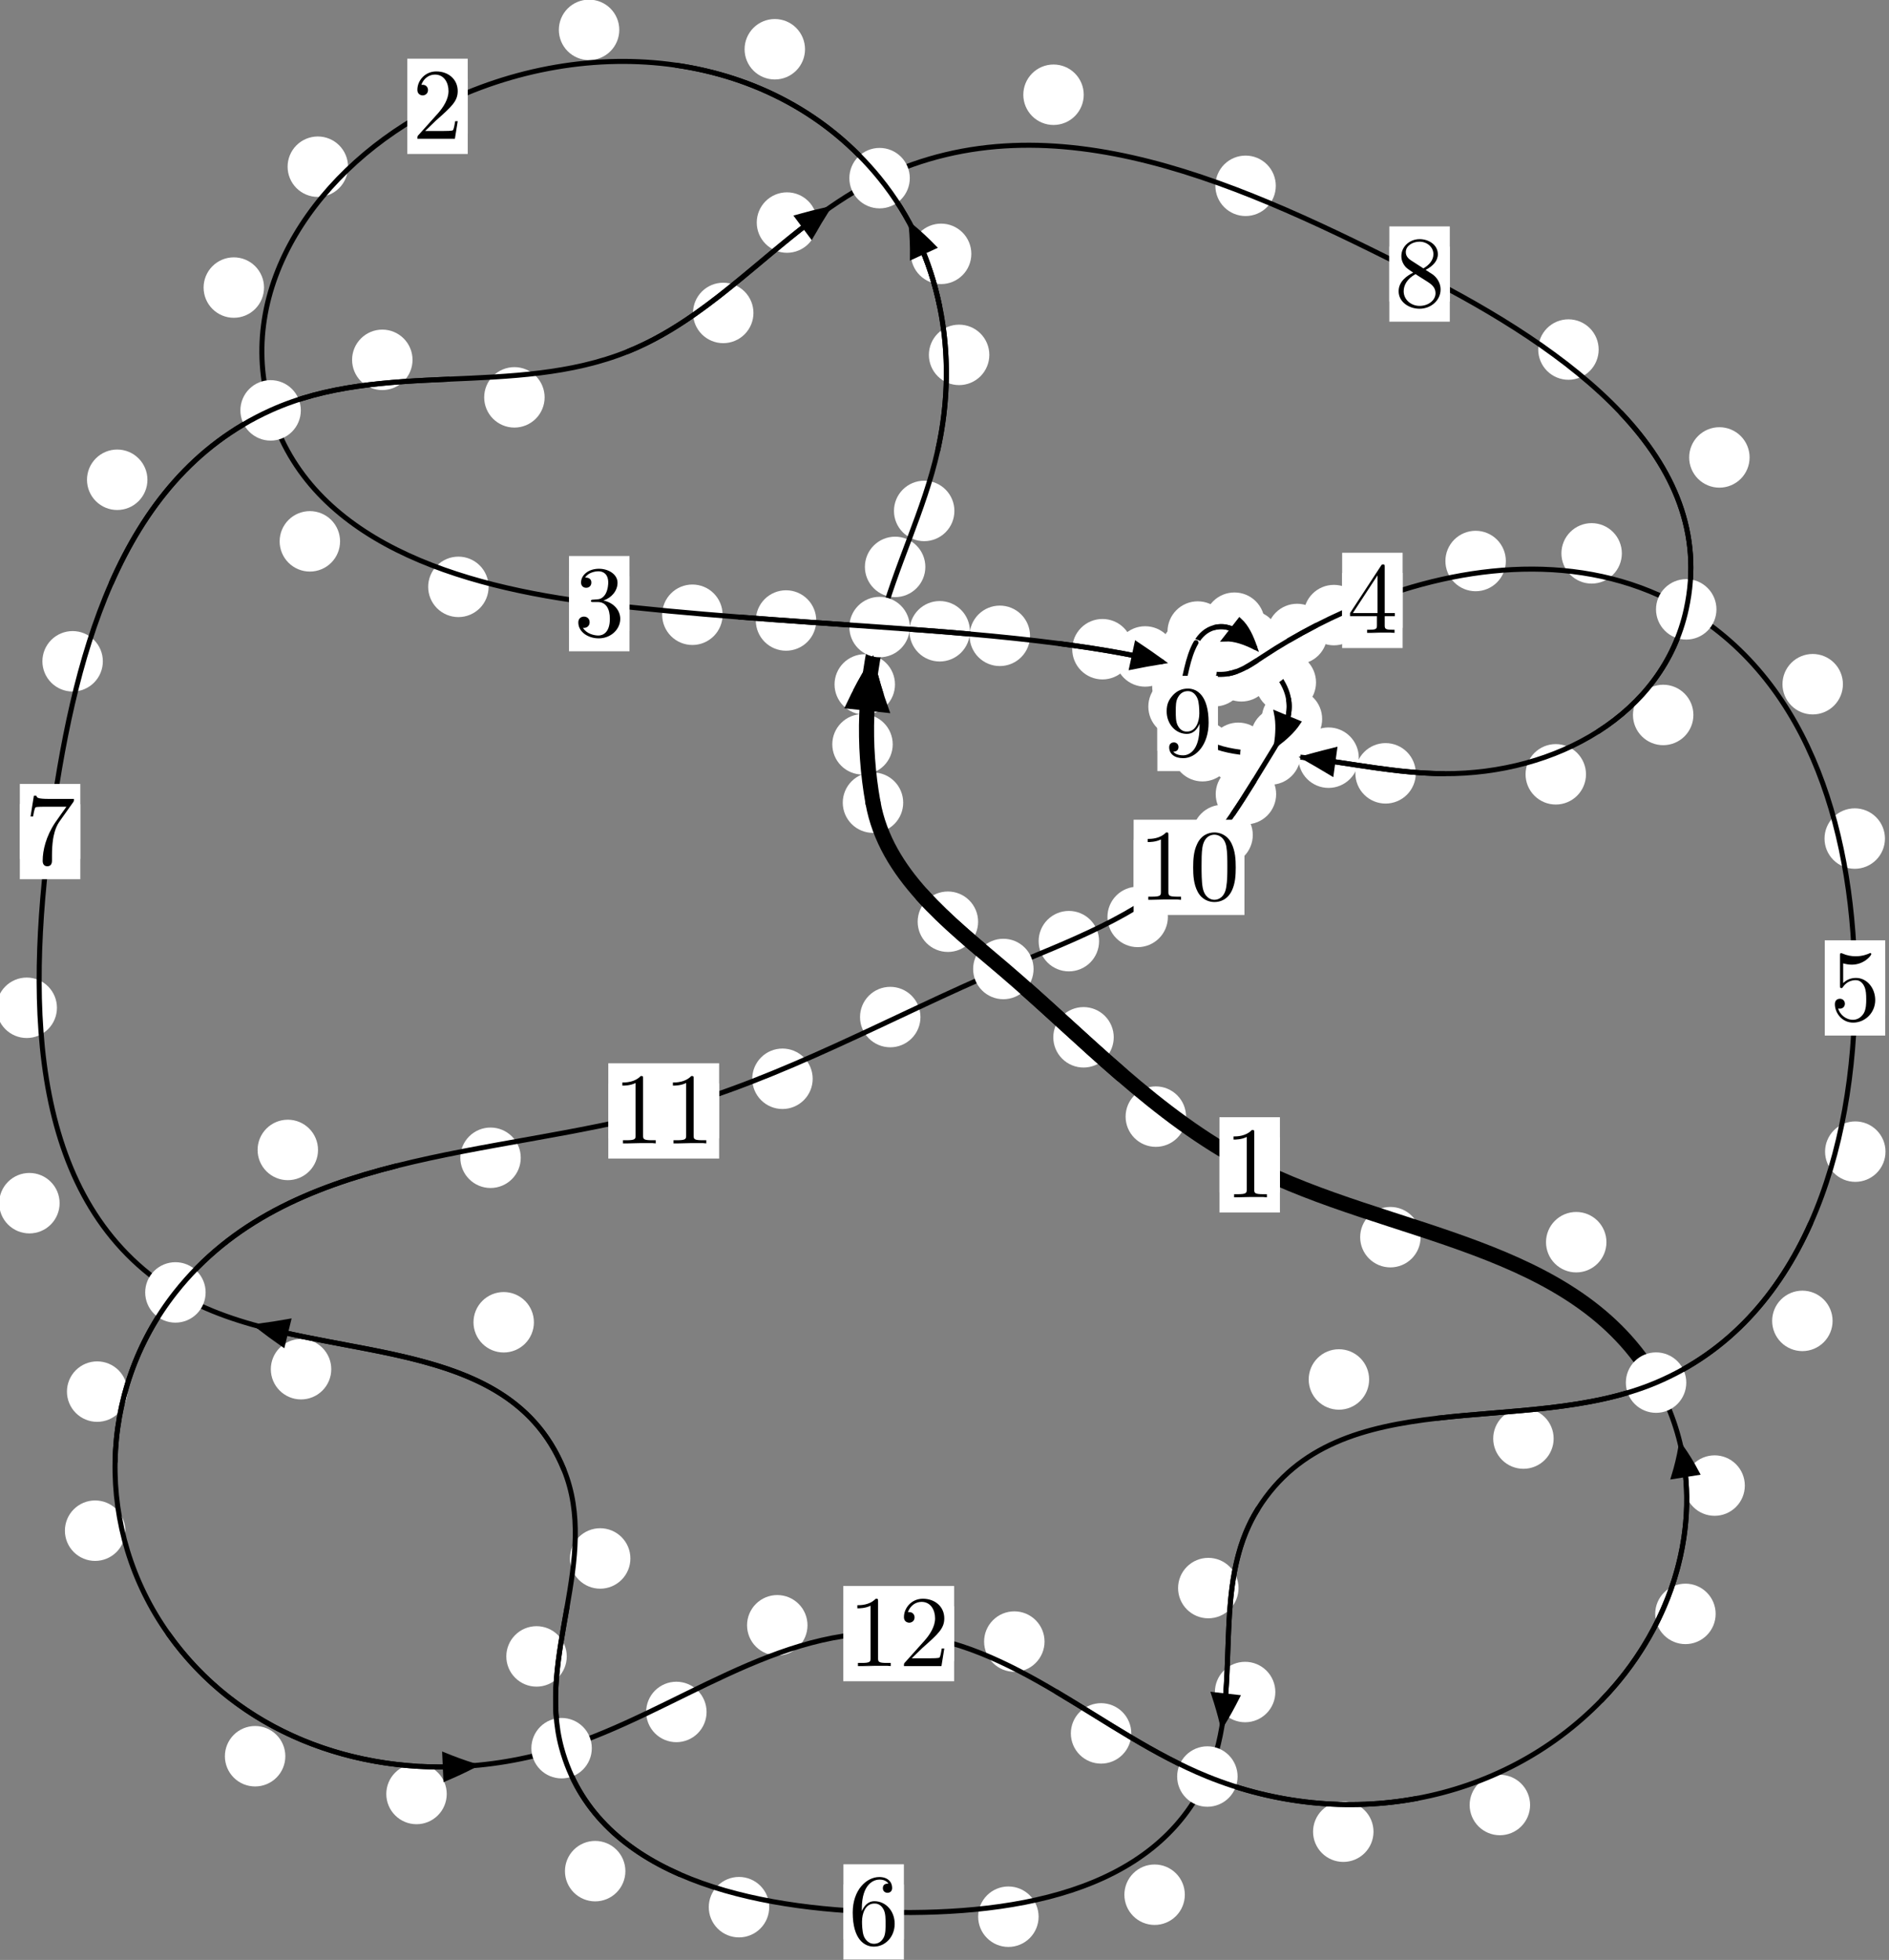<?xml version="1.0"?>
<!-- Created by MetaPost 1.999 on 2021.07.06:0006 -->
<svg version="1.1" xmlns="http://www.w3.org/2000/svg" xmlns:xlink="http://www.w3.org/1999/xlink" width="186.842" height="193.787" viewBox="0 0 186.842 193.787">
<rect x="0" y="0" width="186.842" height="193.787" fill="#808080" stroke="none"/>
<!-- Original BoundingBox: -87.345245 -131.750137 99.496643 62.036499 -->
  <defs>
    <g transform="scale(0.01,0.01)" id="GLYPHcmr10_48">
      <path style="fill-rule: evenodd;" d="M460 -320C460 -400,455 -480,420 -554C374 -650,292 -666,250 -666C190 -666,117 -640,76 -547C44 -478,39 -400,39 -320C39 -245,43 -155,84 -79C127 2,200 22,249 22C303 22,379 1,423 -94C455 -163,460 -241,460 -320M249 -0C210 -0,151 -25,133 -121C122 -181,122 -273,122 -332C122 -396,122 -462,130 -516C149 -635,224 -644,249 -644C282 -644,348 -626,367 -527C377 -471,377 -395,377 -332C377 -257,377 -189,366 -125C351 -30,294 -0,249 -0"></path>
    </g>
    <g transform="scale(0.01,0.01)" id="GLYPHcmr10_49">
      <path style="fill-rule: evenodd;" d="M294 -640C294 -664,294 -666,271 -666C209 -602,121 -602,89 -602L89 -571C109 -571,168 -571,220 -597L220 -79C220 -43,217 -31,127 -31L95 -31L95 -0L257 -0L130 -3L217 -3L257 -3L297 -3L384 -3L419 -0L419 -31L387 -31C297 -31,294 -42,294 -79"></path>
    </g>
    <g transform="scale(0.01,0.01)" id="GLYPHcmr10_50">
      <path style="fill-rule: evenodd;" d="M127 -77L233 -180C389 -318,449 -372,449 -472C449 -586,359 -666,237 -666C124 -666,50 -574,50 -485C50 -429,100 -429,103 -429C120 -429,155 -441,155 -482C155 -508,137 -534,102 -534C94 -534,92 -534,89 -533C112 -598,166 -635,224 -635C315 -635,358 -554,358 -472C358 -392,308 -313,253 -251L61 -37C50 -26,50 -24,50 -0L421 -0L449 -174L424 -174C419 -144,412 -100,402 -85C395 -77,329 -77,307 -77"></path>
    </g>
    <g transform="scale(0.01,0.01)" id="GLYPHcmr10_51">
      <path style="fill-rule: evenodd;" d="M290 -352C372 -379,430 -449,430 -528C430 -610,342 -666,246 -666C145 -666,69 -606,69 -530C69 -497,91 -478,120 -478C151 -478,171 -500,171 -529C171 -579,124 -579,109 -579C140 -628,206 -641,242 -641C283 -641,338 -619,338 -529C338 -517,336 -459,310 -415C280 -367,246 -364,221 -363C213 -362,189 -360,182 -360C174 -359,167 -358,167 -348C167 -337,174 -337,191 -337L235 -337C317 -337,354 -269,354 -171C354 -35,285 -6,241 -6C198 -6,123 -23,88 -82C123 -77,154 -99,154 -137C154 -173,127 -193,98 -193C74 -193,42 -179,42 -135C42 -44,135 22,244 22C366 22,457 -69,457 -171C457 -253,394 -331,290 -352"></path>
    </g>
    <g transform="scale(0.01,0.01)" id="GLYPHcmr10_52">
      <path style="fill-rule: evenodd;" d="M294 -165L294 -78C294 -42,292 -31,218 -31L197 -31L197 -0L332 -0L238 -3L290 -3L332 -3L374 -3L427 -3L468 -0L468 -31L447 -31C373 -31,371 -42,371 -78L371 -165L471 -165L471 -196L371 -196L371 -651C371 -671,371 -677,355 -677C346 -677,343 -677,335 -665L28 -196L28 -165M300 -196L56 -196L300 -569"></path>
    </g>
    <g transform="scale(0.01,0.01)" id="GLYPHcmr10_53">
      <path style="fill-rule: evenodd;" d="M449 -201C449 -320,367 -420,259 -420C211 -420,168 -404,132 -369L132 -564C152 -558,185 -551,217 -551C340 -551,410 -642,410 -655C410 -661,407 -666,400 -666C399 -666,397 -666,392 -663C372 -654,323 -634,256 -634C216 -634,170 -641,123 -662C115 -665,113 -665,111 -665C101 -665,101 -657,101 -641L101 -345C101 -327,101 -319,115 -319C122 -319,124 -322,128 -328C139 -344,176 -398,257 -398C309 -398,334 -352,342 -334C358 -297,360 -258,360 -208C360 -173,360 -113,336 -71C312 -32,275 -6,229 -6C156 -6,99 -59,82 -118C85 -117,88 -116,99 -116C132 -116,149 -141,149 -165C149 -189,132 -214,99 -214C85 -214,50 -207,50 -161C50 -75,119 22,231 22C347 22,449 -74,449 -201"></path>
    </g>
    <g transform="scale(0.01,0.01)" id="GLYPHcmr10_54">
      <path style="fill-rule: evenodd;" d="M132 -328L132 -352C132 -605,256 -641,307 -641C331 -641,373 -635,395 -601C380 -601,340 -601,340 -556C340 -525,364 -510,386 -510C402 -510,432 -519,432 -558C432 -618,388 -666,305 -666C177 -666,42 -537,42 -316C42 -49,158 22,251 22C362 22,457 -72,457 -204C457 -331,368 -427,257 -427C189 -427,152 -376,132 -328M251 -6C188 -6,158 -66,152 -81C134 -128,134 -208,134 -226C134 -304,166 -404,256 -404C272 -404,318 -404,349 -342C367 -305,367 -254,367 -205C367 -157,367 -107,350 -71C320 -11,274 -6,251 -6"></path>
    </g>
    <g transform="scale(0.01,0.01)" id="GLYPHcmr10_55">
      <path style="fill-rule: evenodd;" d="M476 -609C485 -621,485 -623,485 -644L242 -644C120 -644,118 -657,114 -676L89 -676L56 -470L81 -470C84 -486,93 -549,106 -561C113 -567,191 -567,204 -567L411 -567C400 -551,321 -442,299 -409C209 -274,176 -135,176 -33C176 -23,176 22,222 22C268 22,268 -23,268 -33L268 -84C268 -139,271 -194,279 -248C283 -271,297 -357,341 -419"></path>
    </g>
    <g transform="scale(0.01,0.01)" id="GLYPHcmr10_56">
      <path style="fill-rule: evenodd;" d="M163 -457C117 -487,113 -521,113 -538C113 -599,178 -641,249 -641C322 -641,386 -589,386 -517C386 -460,347 -412,287 -377M309 -362C381 -399,430 -451,430 -517C430 -609,341 -666,250 -666C150 -666,69 -592,69 -499C69 -481,71 -436,113 -389C124 -377,161 -352,186 -335C128 -306,42 -250,42 -151C42 -45,144 22,249 22C362 22,457 -61,457 -168C457 -204,446 -249,408 -291C389 -312,373 -322,309 -362M209 -320L332 -242C360 -223,407 -193,407 -132C407 -58,332 -6,250 -6C164 -6,92 -68,92 -151C92 -209,124 -273,209 -320"></path>
    </g>
    <g transform="scale(0.01,0.01)" id="GLYPHcmr10_57">
      <path style="fill-rule: evenodd;" d="M367 -318L367 -286C367 -52,263 -6,205 -6C188 -6,134 -8,107 -42C151 -42,159 -71,159 -88C159 -119,135 -134,113 -134C97 -134,67 -125,67 -86C67 -19,121 22,206 22C335 22,457 -114,457 -329C457 -598,342 -666,253 -666C198 -666,149 -648,106 -603C65 -558,42 -516,42 -441C42 -316,130 -218,242 -218C303 -218,344 -260,367 -318M243 -241C227 -241,181 -241,150 -304C132 -341,132 -391,132 -440C132 -494,132 -541,153 -578C180 -628,218 -641,253 -641C299 -641,332 -607,349 -562C361 -530,365 -467,365 -421C365 -338,331 -241,243 -241"></path>
    </g>
  </defs>
  <path d="M88.3 73.595C88.3 72.802,87.985 72.042,87.425 71.482C86.864 70.921,86.104 70.606,85.311 70.606C84.519 70.606,83.759 70.921,83.198 71.482C82.638 72.042,82.323 72.802,82.323 73.595C82.323 74.388,82.638 75.148,83.198 75.708C83.759 76.269,84.519 76.584,85.311 76.584C86.104 76.584,86.864 76.269,87.425 75.708C87.985 75.148,88.3 74.388,88.3 73.595Z" style="fill: rgb(100%,100%,100%);stroke: none;"></path>
  <path d="M89.336 79.362C89.336 78.569,89.021 77.809,88.461 77.248C87.9 76.688,87.14 76.373,86.347 76.373C85.555 76.373,84.795 76.688,84.234 77.248C83.674 77.809,83.359 78.569,83.359 79.362C83.359 80.154,83.674 80.914,84.234 81.475C84.795 82.035,85.555 82.35,86.347 82.35C87.14 82.35,87.9 82.035,88.461 81.475C89.021 80.914,89.336 80.154,89.336 79.362Z" style="fill: rgb(100%,100%,100%);stroke: none;"></path>
  <path d="M91.526 56.052C91.526 55.259,91.211 54.499,90.65 53.939C90.09 53.378,89.33 53.063,88.537 53.063C87.744 53.063,86.984 53.378,86.424 53.939C85.863 54.499,85.548 55.259,85.548 56.052C85.548 56.845,85.863 57.605,86.424 58.165C86.984 58.726,87.744 59.041,88.537 59.041C89.33 59.041,90.09 58.726,90.65 58.165C91.211 57.605,91.526 56.845,91.526 56.052Z" style="fill: rgb(100%,100%,100%);stroke: none;"></path>
  <path d="M88.523 67.673C88.523 66.88,88.208 66.12,87.647 65.559C87.087 64.999,86.327 64.684,85.534 64.684C84.741 64.684,83.981 64.999,83.421 65.559C82.86 66.12,82.545 66.88,82.545 67.673C82.545 68.465,82.86 69.225,83.421 69.786C83.981 70.346,84.741 70.661,85.534 70.661C86.327 70.661,87.087 70.346,87.647 69.786C88.208 69.225,88.523 68.465,88.523 67.673Z" style="fill: rgb(100%,100%,100%);stroke: none;"></path>
  <path d="M97.855 35.088C97.855 34.296,97.54 33.536,96.979 32.975C96.419 32.415,95.659 32.1,94.866 32.1C94.073 32.1,93.313 32.415,92.753 32.975C92.192 33.536,91.877 34.296,91.877 35.088C91.877 35.881,92.192 36.641,92.753 37.202C93.313 37.762,94.073 38.077,94.866 38.077C95.659 38.077,96.419 37.762,96.979 37.202C97.54 36.641,97.855 35.881,97.855 35.088Z" style="fill: rgb(100%,100%,100%);stroke: none;"></path>
  <path d="M94.4 50.518C94.4 49.725,94.086 48.965,93.525 48.405C92.965 47.844,92.204 47.529,91.412 47.529C90.619 47.529,89.859 47.844,89.298 48.405C88.738 48.965,88.423 49.725,88.423 50.518C88.423 51.311,88.738 52.071,89.298 52.631C89.859 53.192,90.619 53.507,91.412 53.507C92.204 53.507,92.965 53.192,93.525 52.631C94.086 52.071,94.4 51.311,94.4 50.518Z" style="fill: rgb(100%,100%,100%);stroke: none;"></path>
  <path d="M79.625 4.87C79.625 4.077,79.31 3.317,78.75 2.756C78.189 2.196,77.429 1.881,76.637 1.881C75.844 1.881,75.084 2.196,74.523 2.756C73.963 3.317,73.648 4.077,73.648 4.87C73.648 5.662,73.963 6.422,74.523 6.983C75.084 7.543,75.844 7.858,76.637 7.858C77.429 7.858,78.189 7.543,78.75 6.983C79.31 6.422,79.625 5.662,79.625 4.87Z" style="fill: rgb(100%,100%,100%);stroke: none;"></path>
  <path d="M96.075 25.099C96.075 24.306,95.76 23.546,95.199 22.986C94.639 22.425,93.879 22.11,93.086 22.11C92.293 22.11,91.533 22.425,90.973 22.986C90.412 23.546,90.097 24.306,90.097 25.099C90.097 25.892,90.412 26.652,90.973 27.212C91.533 27.773,92.293 28.088,93.086 28.088C93.879 28.088,94.639 27.773,95.199 27.212C95.76 26.652,96.075 25.892,96.075 25.099Z" style="fill: rgb(100%,100%,100%);stroke: none;"></path>
  <path d="M34.424 16.483C34.424 15.69,34.109 14.93,33.549 14.37C32.988 13.809,32.228 13.494,31.436 13.494C30.643 13.494,29.883 13.809,29.322 14.37C28.762 14.93,28.447 15.69,28.447 16.483C28.447 17.276,28.762 18.036,29.322 18.596C29.883 19.157,30.643 19.472,31.436 19.472C32.228 19.472,32.988 19.157,33.549 18.596C34.109 18.036,34.424 17.276,34.424 16.483Z" style="fill: rgb(100%,100%,100%);stroke: none;"></path>
  <path d="M61.254 2.952C61.254 2.16,60.939 1.399,60.378 0.839C59.818 0.278,59.058 -0.036,58.265 -0.036C57.472 -0.036,56.712 0.278,56.152 0.839C55.591 1.399,55.276 2.16,55.276 2.952C55.276 3.745,55.591 4.505,56.152 5.066C56.712 5.626,57.472 5.941,58.265 5.941C59.058 5.941,59.818 5.626,60.378 5.066C60.939 4.505,61.254 3.745,61.254 2.952Z" style="fill: rgb(100%,100%,100%);stroke: none;"></path>
  <path d="M33.637 53.525C33.637 52.732,33.322 51.972,32.762 51.412C32.201 50.851,31.441 50.536,30.648 50.536C29.856 50.536,29.096 50.851,28.535 51.412C27.975 51.972,27.66 52.732,27.66 53.525C27.66 54.318,27.975 55.078,28.535 55.638C29.096 56.199,29.856 56.514,30.648 56.514C31.441 56.514,32.201 56.199,32.762 55.638C33.322 55.078,33.637 54.318,33.637 53.525Z" style="fill: rgb(100%,100%,100%);stroke: none;"></path>
  <path d="M26.115 28.434C26.115 27.641,25.8 26.881,25.24 26.32C24.68 25.76,23.919 25.445,23.127 25.445C22.334 25.445,21.574 25.76,21.013 26.32C20.453 26.881,20.138 27.641,20.138 28.434C20.138 29.226,20.453 29.986,21.013 30.547C21.574 31.107,22.334 31.422,23.127 31.422C23.919 31.422,24.68 31.107,25.24 30.547C25.8 29.986,26.115 29.226,26.115 28.434Z" style="fill: rgb(100%,100%,100%);stroke: none;"></path>
  <path d="M71.472 60.783C71.472 59.99,71.157 59.23,70.597 58.67C70.036 58.109,69.276 57.794,68.484 57.794C67.691 57.794,66.931 58.109,66.37 58.67C65.81 59.23,65.495 59.99,65.495 60.783C65.495 61.576,65.81 62.336,66.37 62.896C66.931 63.457,67.691 63.772,68.484 63.772C69.276 63.772,70.036 63.457,70.597 62.896C71.157 62.336,71.472 61.576,71.472 60.783Z" style="fill: rgb(100%,100%,100%);stroke: none;"></path>
  <path d="M48.328 58.025C48.328 57.233,48.013 56.472,47.453 55.912C46.892 55.352,46.132 55.037,45.34 55.037C44.547 55.037,43.787 55.352,43.226 55.912C42.666 56.472,42.351 57.233,42.351 58.025C42.351 58.818,42.666 59.578,43.226 60.139C43.787 60.699,44.547 61.014,45.34 61.014C46.132 61.014,46.892 60.699,47.453 60.139C48.013 59.578,48.328 58.818,48.328 58.025Z" style="fill: rgb(100%,100%,100%);stroke: none;"></path>
  <path d="M95.935 62.417C95.935 61.624,95.62 60.864,95.06 60.303C94.499 59.743,93.739 59.428,92.946 59.428C92.154 59.428,91.393 59.743,90.833 60.303C90.272 60.864,89.957 61.624,89.957 62.417C89.957 63.209,90.272 63.97,90.833 64.53C91.393 65.091,92.154 65.405,92.946 65.405C93.739 65.405,94.499 65.091,95.06 64.53C95.62 63.97,95.935 63.209,95.935 62.417Z" style="fill: rgb(100%,100%,100%);stroke: none;"></path>
  <path d="M80.735 61.352C80.735 60.559,80.42 59.799,79.86 59.238C79.299 58.678,78.539 58.363,77.747 58.363C76.954 58.363,76.194 58.678,75.633 59.238C75.073 59.799,74.758 60.559,74.758 61.352C74.758 62.144,75.073 62.904,75.633 63.465C76.194 64.025,76.954 64.34,77.747 64.34C78.539 64.34,79.299 64.025,79.86 63.465C80.42 62.904,80.735 62.144,80.735 61.352Z" style="fill: rgb(100%,100%,100%);stroke: none;"></path>
  <path d="M112.034 64.189C112.034 63.397,111.719 62.636,111.158 62.076C110.598 61.515,109.838 61.201,109.045 61.201C108.252 61.201,107.492 61.515,106.932 62.076C106.371 62.636,106.056 63.397,106.056 64.189C106.056 64.982,106.371 65.742,106.932 66.303C107.492 66.863,108.252 67.178,109.045 67.178C109.838 67.178,110.598 66.863,111.158 66.303C111.719 65.742,112.034 64.982,112.034 64.189Z" style="fill: rgb(100%,100%,100%);stroke: none;"></path>
  <path d="M101.881 62.867C101.881 62.074,101.566 61.314,101.006 60.754C100.445 60.193,99.685 59.878,98.892 59.878C98.1 59.878,97.339 60.193,96.779 60.754C96.219 61.314,95.904 62.074,95.904 62.867C95.904 63.66,96.219 64.42,96.779 64.98C97.339 65.541,98.1 65.856,98.892 65.856C99.685 65.856,100.445 65.541,101.006 64.98C101.566 64.42,101.881 63.66,101.881 62.867Z" style="fill: rgb(100%,100%,100%);stroke: none;"></path>
  <path d="M121.741 66.434C121.741 65.641,121.426 64.881,120.865 64.321C120.305 63.76,119.545 63.445,118.752 63.445C117.959 63.445,117.199 63.76,116.639 64.321C116.078 64.881,115.763 65.641,115.763 66.434C115.763 67.227,116.078 67.987,116.639 68.547C117.199 69.108,117.959 69.423,118.752 69.423C119.545 69.423,120.305 69.108,120.865 68.547C121.426 67.987,121.741 67.227,121.741 66.434Z" style="fill: rgb(100%,100%,100%);stroke: none;"></path>
  <path d="M116.257 64.907C116.257 64.114,115.942 63.354,115.382 62.793C114.821 62.233,114.061 61.918,113.268 61.918C112.476 61.918,111.715 62.233,111.155 62.793C110.594 63.354,110.28 64.114,110.28 64.907C110.28 65.699,110.594 66.46,111.155 67.02C111.715 67.581,112.476 67.895,113.268 67.895C114.061 67.895,114.821 67.581,115.382 67.02C115.942 66.46,116.257 65.699,116.257 64.907Z" style="fill: rgb(100%,100%,100%);stroke: none;"></path>
  <path d="M125.776 66.376C125.776 65.583,125.461 64.823,124.9 64.262C124.34 63.702,123.58 63.387,122.787 63.387C121.994 63.387,121.234 63.702,120.674 64.262C120.113 64.823,119.798 65.583,119.798 66.376C119.798 67.168,120.113 67.928,120.674 68.489C121.234 69.049,121.994 69.364,122.787 69.364C123.58 69.364,124.34 69.049,124.9 68.489C125.461 67.928,125.776 67.168,125.776 66.376Z" style="fill: rgb(100%,100%,100%);stroke: none;"></path>
  <path d="M123.134 66.861C123.134 66.068,122.819 65.308,122.259 64.748C121.698 64.187,120.938 63.872,120.146 63.872C119.353 63.872,118.593 64.187,118.032 64.748C117.472 65.308,117.157 66.068,117.157 66.861C117.157 67.654,117.472 68.414,118.032 68.974C118.593 69.535,119.353 69.85,120.146 69.85C120.938 69.85,121.698 69.535,122.259 68.974C122.819 68.414,123.134 67.654,123.134 66.861Z" style="fill: rgb(100%,100%,100%);stroke: none;"></path>
  <path d="M131.288 62.684C131.288 61.892,130.973 61.132,130.413 60.571C129.852 60.011,129.092 59.696,128.3 59.696C127.507 59.696,126.747 60.011,126.186 60.571C125.626 61.132,125.311 61.892,125.311 62.684C125.311 63.477,125.626 64.237,126.186 64.798C126.747 65.358,127.507 65.673,128.3 65.673C129.092 65.673,129.852 65.358,130.413 64.798C130.973 64.237,131.288 63.477,131.288 62.684Z" style="fill: rgb(100%,100%,100%);stroke: none;"></path>
  <path d="M126.835 65.631C126.835 64.838,126.52 64.078,125.96 63.518C125.399 62.957,124.639 62.642,123.846 62.642C123.054 62.642,122.294 62.957,121.733 63.518C121.173 64.078,120.858 64.838,120.858 65.631C120.858 66.424,121.173 67.184,121.733 67.744C122.294 68.305,123.054 68.62,123.846 68.62C124.639 68.62,125.399 68.305,125.96 67.744C126.52 67.184,126.835 66.424,126.835 65.631Z" style="fill: rgb(100%,100%,100%);stroke: none;"></path>
  <path d="M148.943 55.469C148.943 54.677,148.628 53.917,148.068 53.356C147.508 52.796,146.747 52.481,145.955 52.481C145.162 52.481,144.402 52.796,143.841 53.356C143.281 53.917,142.966 54.677,142.966 55.469C142.966 56.262,143.281 57.022,143.841 57.583C144.402 58.143,145.162 58.458,145.955 58.458C146.747 58.458,147.508 58.143,148.068 57.583C148.628 57.022,148.943 56.262,148.943 55.469Z" style="fill: rgb(100%,100%,100%);stroke: none;"></path>
  <path d="M134.925 60.817C134.925 60.024,134.61 59.264,134.049 58.704C133.489 58.143,132.729 57.828,131.936 57.828C131.143 57.828,130.383 58.143,129.823 58.704C129.262 59.264,128.947 60.024,128.947 60.817C128.947 61.61,129.262 62.37,129.823 62.93C130.383 63.491,131.143 63.806,131.936 63.806C132.729 63.806,133.489 63.491,134.049 62.93C134.61 62.37,134.925 61.61,134.925 60.817Z" style="fill: rgb(100%,100%,100%);stroke: none;"></path>
  <path d="M182.284 67.65C182.284 66.857,181.969 66.097,181.409 65.537C180.848 64.976,180.088 64.661,179.295 64.661C178.503 64.661,177.742 64.976,177.182 65.537C176.621 66.097,176.306 66.857,176.306 67.65C176.306 68.443,176.621 69.203,177.182 69.763C177.742 70.324,178.503 70.639,179.295 70.639C180.088 70.639,180.848 70.324,181.409 69.763C181.969 69.203,182.284 68.443,182.284 67.65Z" style="fill: rgb(100%,100%,100%);stroke: none;"></path>
  <path d="M160.418 54.713C160.418 53.92,160.103 53.16,159.542 52.6C158.982 52.039,158.222 51.724,157.429 51.724C156.636 51.724,155.876 52.039,155.316 52.6C154.755 53.16,154.44 53.92,154.44 54.713C154.44 55.506,154.755 56.266,155.316 56.826C155.876 57.387,156.636 57.702,157.429 57.702C158.222 57.702,158.982 57.387,159.542 56.826C160.103 56.266,160.418 55.506,160.418 54.713Z" style="fill: rgb(100%,100%,100%);stroke: none;"></path>
  <path d="M186.497 113.866C186.497 113.074,186.182 112.314,185.621 111.753C185.061 111.193,184.301 110.878,183.508 110.878C182.715 110.878,181.955 111.193,181.395 111.753C180.834 112.314,180.519 113.074,180.519 113.866C180.519 114.659,180.834 115.419,181.395 115.98C181.955 116.54,182.715 116.855,183.508 116.855C184.301 116.855,185.061 116.54,185.621 115.98C186.182 115.419,186.497 114.659,186.497 113.866Z" style="fill: rgb(100%,100%,100%);stroke: none;"></path>
  <path d="M186.442 82.912C186.442 82.119,186.127 81.359,185.567 80.799C185.006 80.238,184.246 79.923,183.454 79.923C182.661 79.923,181.901 80.238,181.34 80.799C180.78 81.359,180.465 82.119,180.465 82.912C180.465 83.705,180.78 84.465,181.34 85.025C181.901 85.586,182.661 85.901,183.454 85.901C184.246 85.901,185.006 85.586,185.567 85.025C186.127 84.465,186.442 83.705,186.442 82.912Z" style="fill: rgb(100%,100%,100%);stroke: none;"></path>
  <path d="M153.672 142.237C153.672 141.444,153.357 140.684,152.797 140.124C152.236 139.563,151.476 139.248,150.683 139.248C149.891 139.248,149.13 139.563,148.57 140.124C148.009 140.684,147.695 141.444,147.695 142.237C147.695 143.03,148.009 143.79,148.57 144.35C149.13 144.911,149.891 145.226,150.683 145.226C151.476 145.226,152.236 144.911,152.797 144.35C153.357 143.79,153.672 143.03,153.672 142.237Z" style="fill: rgb(100%,100%,100%);stroke: none;"></path>
  <path d="M181.262 130.601C181.262 129.809,180.947 129.048,180.387 128.488C179.826 127.927,179.066 127.612,178.274 127.612C177.481 127.612,176.721 127.927,176.16 128.488C175.6 129.048,175.285 129.809,175.285 130.601C175.285 131.394,175.6 132.154,176.16 132.715C176.721 133.275,177.481 133.59,178.274 133.59C179.066 133.59,179.826 133.275,180.387 132.715C180.947 132.154,181.262 131.394,181.262 130.601Z" style="fill: rgb(100%,100%,100%);stroke: none;"></path>
  <path d="M122.503 157.02C122.503 156.227,122.188 155.467,121.627 154.907C121.067 154.346,120.307 154.031,119.514 154.031C118.721 154.031,117.961 154.346,117.401 154.907C116.84 155.467,116.525 156.227,116.525 157.02C116.525 157.813,116.84 158.573,117.401 159.133C117.961 159.694,118.721 160.009,119.514 160.009C120.307 160.009,121.067 159.694,121.627 159.133C122.188 158.573,122.503 157.813,122.503 157.02Z" style="fill: rgb(100%,100%,100%);stroke: none;"></path>
  <path d="M135.421 136.393C135.421 135.6,135.106 134.84,134.546 134.28C133.985 133.719,133.225 133.404,132.432 133.404C131.64 133.404,130.88 133.719,130.319 134.28C129.759 134.84,129.444 135.6,129.444 136.393C129.444 137.186,129.759 137.946,130.319 138.506C130.88 139.067,131.64 139.382,132.432 139.382C133.225 139.382,133.985 139.067,134.546 138.506C135.106 137.946,135.421 137.186,135.421 136.393Z" style="fill: rgb(100%,100%,100%);stroke: none;"></path>
  <path d="M117.192 187.338C117.192 186.545,116.877 185.785,116.316 185.224C115.756 184.664,114.996 184.349,114.203 184.349C113.41 184.349,112.65 184.664,112.09 185.224C111.529 185.785,111.214 186.545,111.214 187.338C111.214 188.13,111.529 188.891,112.09 189.451C112.65 190.012,113.41 190.326,114.203 190.326C114.996 190.326,115.756 190.012,116.316 189.451C116.877 188.891,117.192 188.13,117.192 187.338Z" style="fill: rgb(100%,100%,100%);stroke: none;"></path>
  <path d="M126.144 167.297C126.144 166.505,125.829 165.745,125.269 165.184C124.708 164.624,123.948 164.309,123.155 164.309C122.363 164.309,121.602 164.624,121.042 165.184C120.481 165.745,120.167 166.505,120.167 167.297C120.167 168.09,120.481 168.85,121.042 169.411C121.602 169.971,122.363 170.286,123.155 170.286C123.948 170.286,124.708 169.971,125.269 169.411C125.829 168.85,126.144 168.09,126.144 167.297Z" style="fill: rgb(100%,100%,100%);stroke: none;"></path>
  <path d="M76.082 188.568C76.082 187.776,75.768 187.015,75.207 186.455C74.647 185.894,73.886 185.58,73.094 185.58C72.301 185.58,71.541 185.894,70.98 186.455C70.42 187.015,70.105 187.776,70.105 188.568C70.105 189.361,70.42 190.121,70.98 190.682C71.541 191.242,72.301 191.557,73.094 191.557C73.886 191.557,74.647 191.242,75.207 190.682C75.768 190.121,76.082 189.361,76.082 188.568Z" style="fill: rgb(100%,100%,100%);stroke: none;"></path>
  <path d="M102.729 189.512C102.729 188.719,102.414 187.959,101.854 187.399C101.293 186.838,100.533 186.523,99.74 186.523C98.948 186.523,98.187 186.838,97.627 187.399C97.066 187.959,96.751 188.719,96.751 189.512C96.751 190.305,97.066 191.065,97.627 191.625C98.187 192.186,98.948 192.501,99.74 192.501C100.533 192.501,101.293 192.186,101.854 191.625C102.414 191.065,102.729 190.305,102.729 189.512Z" style="fill: rgb(100%,100%,100%);stroke: none;"></path>
  <path d="M56.058 163.776C56.058 162.983,55.743 162.223,55.182 161.663C54.622 161.102,53.862 160.787,53.069 160.787C52.276 160.787,51.516 161.102,50.956 161.663C50.395 162.223,50.08 162.983,50.08 163.776C50.08 164.569,50.395 165.329,50.956 165.889C51.516 166.45,52.276 166.765,53.069 166.765C53.862 166.765,54.622 166.45,55.182 165.889C55.743 165.329,56.058 164.569,56.058 163.776Z" style="fill: rgb(100%,100%,100%);stroke: none;"></path>
  <path d="M61.857 185.007C61.857 184.214,61.542 183.454,60.982 182.894C60.421 182.333,59.661 182.018,58.868 182.018C58.076 182.018,57.316 182.333,56.755 182.894C56.195 183.454,55.88 184.214,55.88 185.007C55.88 185.8,56.195 186.56,56.755 187.12C57.316 187.681,58.076 187.996,58.868 187.996C59.661 187.996,60.421 187.681,60.982 187.12C61.542 186.56,61.857 185.8,61.857 185.007Z" style="fill: rgb(100%,100%,100%);stroke: none;"></path>
  <path d="M52.81 130.738C52.81 129.945,52.495 129.185,51.935 128.624C51.374 128.064,50.614 127.749,49.822 127.749C49.029 127.749,48.269 128.064,47.708 128.624C47.148 129.185,46.833 129.945,46.833 130.738C46.833 131.53,47.148 132.291,47.708 132.851C48.269 133.411,49.029 133.726,49.822 133.726C50.614 133.726,51.374 133.411,51.935 132.851C52.495 132.291,52.81 131.53,52.81 130.738Z" style="fill: rgb(100%,100%,100%);stroke: none;"></path>
  <path d="M62.352 154.091C62.352 153.298,62.037 152.538,61.476 151.978C60.916 151.417,60.156 151.102,59.363 151.102C58.57 151.102,57.81 151.417,57.25 151.978C56.689 152.538,56.374 153.298,56.374 154.091C56.374 154.884,56.689 155.644,57.25 156.204C57.81 156.765,58.57 157.08,59.363 157.08C60.156 157.08,60.916 156.765,61.476 156.204C62.037 155.644,62.352 154.884,62.352 154.091Z" style="fill: rgb(100%,100%,100%);stroke: none;"></path>
  <path d="M5.896 118.963C5.896 118.17,5.581 117.41,5.02 116.85C4.46 116.289,3.7 115.974,2.907 115.974C2.114 115.974,1.354 116.289,0.794 116.85C0.233 117.41,-0.082 118.17,-0.082 118.963C-0.082 119.756,0.233 120.516,0.794 121.076C1.354 121.637,2.114 121.952,2.907 121.952C3.7 121.952,4.46 121.637,5.02 121.076C5.581 120.516,5.896 119.756,5.896 118.963Z" style="fill: rgb(100%,100%,100%);stroke: none;"></path>
  <path d="M32.765 135.378C32.765 134.585,32.45 133.825,31.889 133.265C31.329 132.704,30.569 132.389,29.776 132.389C28.983 132.389,28.223 132.704,27.663 133.265C27.102 133.825,26.787 134.585,26.787 135.378C26.787 136.171,27.102 136.931,27.663 137.491C28.223 138.052,28.983 138.367,29.776 138.367C30.569 138.367,31.329 138.052,31.889 137.491C32.45 136.931,32.765 136.171,32.765 135.378Z" style="fill: rgb(100%,100%,100%);stroke: none;"></path>
  <path d="M10.172 65.386C10.172 64.593,9.857 63.833,9.296 63.272C8.736 62.712,7.976 62.397,7.183 62.397C6.39 62.397,5.63 62.712,5.07 63.272C4.509 63.833,4.194 64.593,4.194 65.386C4.194 66.178,4.509 66.939,5.07 67.499C5.63 68.059,6.39 68.374,7.183 68.374C7.976 68.374,8.736 68.059,9.296 67.499C9.857 66.939,10.172 66.178,10.172 65.386Z" style="fill: rgb(100%,100%,100%);stroke: none;"></path>
  <path d="M5.632 99.644C5.632 98.851,5.317 98.091,4.757 97.531C4.196 96.97,3.436 96.655,2.643 96.655C1.851 96.655,1.091 96.97,0.53 97.531C-0.03 98.091,-0.345 98.851,-0.345 99.644C-0.345 100.437,-0.03 101.197,0.53 101.757C1.091 102.318,1.851 102.633,2.643 102.633C3.436 102.633,4.196 102.318,4.757 101.757C5.317 101.197,5.632 100.437,5.632 99.644Z" style="fill: rgb(100%,100%,100%);stroke: none;"></path>
  <path d="M40.803 35.579C40.803 34.786,40.488 34.026,39.927 33.466C39.367 32.905,38.607 32.59,37.814 32.59C37.021 32.59,36.261 32.905,35.701 33.466C35.14 34.026,34.825 34.786,34.825 35.579C34.825 36.372,35.14 37.132,35.701 37.692C36.261 38.253,37.021 38.568,37.814 38.568C38.607 38.568,39.367 38.253,39.927 37.692C40.488 37.132,40.803 36.372,40.803 35.579Z" style="fill: rgb(100%,100%,100%);stroke: none;"></path>
  <path d="M14.582 47.437C14.582 46.644,14.267 45.884,13.706 45.324C13.146 44.763,12.386 44.448,11.593 44.448C10.8 44.448,10.04 44.763,9.48 45.324C8.919 45.884,8.604 46.644,8.604 47.437C8.604 48.23,8.919 48.99,9.48 49.55C10.04 50.111,10.8 50.426,11.593 50.426C12.386 50.426,13.146 50.111,13.706 49.55C14.267 48.99,14.582 48.23,14.582 47.437Z" style="fill: rgb(100%,100%,100%);stroke: none;"></path>
  <path d="M74.524 30.942C74.524 30.149,74.209 29.389,73.649 28.828C73.088 28.268,72.328 27.953,71.536 27.953C70.743 27.953,69.983 28.268,69.422 28.828C68.862 29.389,68.547 30.149,68.547 30.942C68.547 31.734,68.862 32.494,69.422 33.055C69.983 33.615,70.743 33.93,71.536 33.93C72.328 33.93,73.088 33.615,73.649 33.055C74.209 32.494,74.524 31.734,74.524 30.942Z" style="fill: rgb(100%,100%,100%);stroke: none;"></path>
  <path d="M53.868 39.288C53.868 38.496,53.553 37.736,52.993 37.175C52.432 36.615,51.672 36.3,50.879 36.3C50.087 36.3,49.327 36.615,48.766 37.175C48.206 37.736,47.891 38.496,47.891 39.288C47.891 40.081,48.206 40.841,48.766 41.402C49.327 41.962,50.087 42.277,50.879 42.277C51.672 42.277,52.432 41.962,52.993 41.402C53.553 40.841,53.868 40.081,53.868 39.288Z" style="fill: rgb(100%,100%,100%);stroke: none;"></path>
  <path d="M107.193 9.367C107.193 8.575,106.878 7.814,106.318 7.254C105.757 6.693,104.997 6.379,104.205 6.379C103.412 6.379,102.652 6.693,102.091 7.254C101.531 7.814,101.216 8.575,101.216 9.367C101.216 10.16,101.531 10.92,102.091 11.481C102.652 12.041,103.412 12.356,104.205 12.356C104.997 12.356,105.757 12.041,106.318 11.481C106.878 10.92,107.193 10.16,107.193 9.367Z" style="fill: rgb(100%,100%,100%);stroke: none;"></path>
  <path d="M80.829 22.006C80.829 21.213,80.514 20.453,79.953 19.892C79.393 19.332,78.633 19.017,77.84 19.017C77.047 19.017,76.287 19.332,75.727 19.892C75.166 20.453,74.851 21.213,74.851 22.006C74.851 22.798,75.166 23.558,75.727 24.119C76.287 24.679,77.047 24.994,77.84 24.994C78.633 24.994,79.393 24.679,79.953 24.119C80.514 23.558,80.829 22.798,80.829 22.006Z" style="fill: rgb(100%,100%,100%);stroke: none;"></path>
  <path d="M158.125 34.561C158.125 33.769,157.81 33.009,157.249 32.448C156.689 31.888,155.929 31.573,155.136 31.573C154.343 31.573,153.583 31.888,153.023 32.448C152.462 33.009,152.147 33.769,152.147 34.561C152.147 35.354,152.462 36.114,153.023 36.675C153.583 37.235,154.343 37.55,155.136 37.55C155.929 37.55,156.689 37.235,157.249 36.675C157.81 36.114,158.125 35.354,158.125 34.561Z" style="fill: rgb(100%,100%,100%);stroke: none;"></path>
  <path d="M126.19 18.373C126.19 17.58,125.876 16.82,125.315 16.259C124.755 15.699,123.994 15.384,123.202 15.384C122.409 15.384,121.649 15.699,121.088 16.259C120.528 16.82,120.213 17.58,120.213 18.373C120.213 19.165,120.528 19.925,121.088 20.486C121.649 21.046,122.409 21.361,123.202 21.361C123.994 21.361,124.755 21.046,125.315 20.486C125.876 19.925,126.19 19.165,126.19 18.373Z" style="fill: rgb(100%,100%,100%);stroke: none;"></path>
  <path d="M167.495 70.69C167.495 69.898,167.18 69.137,166.62 68.577C166.059 68.016,165.299 67.701,164.507 67.701C163.714 67.701,162.954 68.016,162.393 68.577C161.833 69.137,161.518 69.898,161.518 70.69C161.518 71.483,161.833 72.243,162.393 72.804C162.954 73.364,163.714 73.679,164.507 73.679C165.299 73.679,166.059 73.364,166.62 72.804C167.18 72.243,167.495 71.483,167.495 70.69Z" style="fill: rgb(100%,100%,100%);stroke: none;"></path>
  <path d="M173.054 45.229C173.054 44.436,172.739 43.676,172.179 43.115C171.619 42.555,170.858 42.24,170.066 42.24C169.273 42.24,168.513 42.555,167.952 43.115C167.392 43.676,167.077 44.436,167.077 45.229C167.077 46.021,167.392 46.781,167.952 47.342C168.513 47.902,169.273 48.217,170.066 48.217C170.858 48.217,171.619 47.902,172.179 47.342C172.739 46.781,173.054 46.021,173.054 45.229Z" style="fill: rgb(100%,100%,100%);stroke: none;"></path>
  <path d="M140.037 76.463C140.037 75.67,139.722 74.91,139.162 74.35C138.601 73.789,137.841 73.474,137.048 73.474C136.256 73.474,135.495 73.789,134.935 74.35C134.374 74.91,134.06 75.67,134.06 76.463C134.06 77.256,134.374 78.016,134.935 78.576C135.495 79.137,136.256 79.452,137.048 79.452C137.841 79.452,138.601 79.137,139.162 78.576C139.722 78.016,140.037 77.256,140.037 76.463Z" style="fill: rgb(100%,100%,100%);stroke: none;"></path>
  <path d="M156.871 76.56C156.871 75.767,156.556 75.007,155.996 74.446C155.436 73.886,154.675 73.571,153.883 73.571C153.09 73.571,152.33 73.886,151.769 74.446C151.209 75.007,150.894 75.767,150.894 76.56C150.894 77.352,151.209 78.112,151.769 78.673C152.33 79.233,153.09 79.548,153.883 79.548C154.675 79.548,155.436 79.233,155.996 78.673C156.556 78.112,156.871 77.352,156.871 76.56Z" style="fill: rgb(100%,100%,100%);stroke: none;"></path>
  <path d="M125.466 74.433C125.466 73.64,125.151 72.88,124.59 72.32C124.03 71.759,123.27 71.444,122.477 71.444C121.684 71.444,120.924 71.759,120.364 72.32C119.803 72.88,119.488 73.64,119.488 74.433C119.488 75.226,119.803 75.986,120.364 76.546C120.924 77.107,121.684 77.422,122.477 77.422C123.27 77.422,124.03 77.107,124.59 76.546C125.151 75.986,125.466 75.226,125.466 74.433Z" style="fill: rgb(100%,100%,100%);stroke: none;"></path>
  <path d="M134.397 74.915C134.397 74.122,134.082 73.362,133.521 72.802C132.961 72.241,132.201 71.926,131.408 71.926C130.615 71.926,129.855 72.241,129.295 72.802C128.734 73.362,128.419 74.122,128.419 74.915C128.419 75.708,128.734 76.468,129.295 77.028C129.855 77.589,130.615 77.904,131.408 77.904C132.201 77.904,132.961 77.589,133.521 77.028C134.082 76.468,134.397 75.708,134.397 74.915Z" style="fill: rgb(100%,100%,100%);stroke: none;"></path>
  <path d="M119.559 69.865C119.559 69.072,119.244 68.312,118.684 67.751C118.124 67.191,117.363 66.876,116.571 66.876C115.778 66.876,115.018 67.191,114.457 67.751C113.897 68.312,113.582 69.072,113.582 69.865C113.582 70.657,113.897 71.418,114.457 71.978C115.018 72.538,115.778 72.853,116.571 72.853C117.363 72.853,118.124 72.538,118.684 71.978C119.244 71.418,119.559 70.657,119.559 69.865Z" style="fill: rgb(100%,100%,100%);stroke: none;"></path>
  <path d="M121.925 74.274C121.925 73.482,121.61 72.721,121.05 72.161C120.489 71.6,119.729 71.285,118.936 71.285C118.144 71.285,117.383 71.6,116.823 72.161C116.262 72.721,115.947 73.482,115.947 74.274C115.947 75.067,116.262 75.827,116.823 76.388C117.383 76.948,118.144 77.263,118.936 77.263C119.729 77.263,120.489 76.948,121.05 76.388C121.61 75.827,121.925 75.067,121.925 74.274Z" style="fill: rgb(100%,100%,100%);stroke: none;"></path>
  <path d="M120.793 64.305C120.793 63.513,120.478 62.752,119.917 62.192C119.357 61.631,118.597 61.316,117.804 61.316C117.011 61.316,116.251 61.631,115.691 62.192C115.13 62.752,114.815 63.513,114.815 64.305C114.815 65.098,115.13 65.858,115.691 66.419C116.251 66.979,117.011 67.294,117.804 67.294C118.597 67.294,119.357 66.979,119.917 66.419C120.478 65.858,120.793 65.098,120.793 64.305Z" style="fill: rgb(100%,100%,100%);stroke: none;"></path>
  <path d="M119.941 67.898C119.941 67.105,119.626 66.345,119.066 65.785C118.505 65.224,117.745 64.909,116.952 64.909C116.16 64.909,115.399 65.224,114.839 65.785C114.279 66.345,113.964 67.105,113.964 67.898C113.964 68.691,114.279 69.451,114.839 70.011C115.399 70.572,116.16 70.887,116.952 70.887C117.745 70.887,118.505 70.572,119.066 70.011C119.626 69.451,119.941 68.691,119.941 67.898Z" style="fill: rgb(100%,100%,100%);stroke: none;"></path>
  <path d="M125.089 61.568C125.089 60.775,124.774 60.015,124.213 59.454C123.653 58.894,122.893 58.579,122.1 58.579C121.307 58.579,120.547 58.894,119.987 59.454C119.426 60.015,119.111 60.775,119.111 61.568C119.111 62.36,119.426 63.121,119.987 63.681C120.547 64.241,121.307 64.556,122.1 64.556C122.893 64.556,123.653 64.241,124.213 63.681C124.774 63.121,125.089 62.36,125.089 61.568Z" style="fill: rgb(100%,100%,100%);stroke: none;"></path>
  <path d="M121.458 62.444C121.458 61.651,121.143 60.891,120.582 60.331C120.022 59.77,119.262 59.455,118.469 59.455C117.676 59.455,116.916 59.77,116.356 60.331C115.795 60.891,115.48 61.651,115.48 62.444C115.48 63.237,115.795 63.997,116.356 64.557C116.916 65.118,117.676 65.433,118.469 65.433C119.262 65.433,120.022 65.118,120.582 64.557C121.143 63.997,121.458 63.237,121.458 62.444Z" style="fill: rgb(100%,100%,100%);stroke: none;"></path>
  <path d="M128.947 66.223C128.947 65.43,128.632 64.67,128.071 64.109C127.511 63.549,126.751 63.234,125.958 63.234C125.165 63.234,124.405 63.549,123.845 64.109C123.284 64.67,122.969 65.43,122.969 66.223C122.969 67.015,123.284 67.775,123.845 68.336C124.405 68.896,125.165 69.211,125.958 69.211C126.751 69.211,127.511 68.896,128.071 68.336C128.632 67.775,128.947 67.015,128.947 66.223Z" style="fill: rgb(100%,100%,100%);stroke: none;"></path>
  <path d="M126.581 63.338C126.581 62.546,126.266 61.786,125.706 61.225C125.145 60.665,124.385 60.35,123.593 60.35C122.8 60.35,122.04 60.665,121.479 61.225C120.919 61.786,120.604 62.546,120.604 63.338C120.604 64.131,120.919 64.891,121.479 65.452C122.04 66.012,122.8 66.327,123.593 66.327C124.385 66.327,125.145 66.012,125.706 65.452C126.266 64.891,126.581 64.131,126.581 63.338Z" style="fill: rgb(100%,100%,100%);stroke: none;"></path>
  <path d="M130.774 71.091C130.774 70.298,130.459 69.538,129.898 68.977C129.338 68.417,128.578 68.102,127.785 68.102C126.992 68.102,126.232 68.417,125.672 68.977C125.111 69.538,124.796 70.298,124.796 71.091C124.796 71.883,125.111 72.644,125.672 73.204C126.232 73.765,126.992 74.08,127.785 74.08C128.578 74.08,129.338 73.765,129.898 73.204C130.459 72.644,130.774 71.883,130.774 71.091Z" style="fill: rgb(100%,100%,100%);stroke: none;"></path>
  <path d="M130.169 67.474C130.169 66.682,129.854 65.921,129.293 65.361C128.733 64.8,127.973 64.485,127.18 64.485C126.387 64.485,125.627 64.8,125.067 65.361C124.506 65.921,124.191 66.682,124.191 67.474C124.191 68.267,124.506 69.027,125.067 69.588C125.627 70.148,126.387 70.463,127.18 70.463C127.973 70.463,128.733 70.148,129.293 69.588C129.854 69.027,130.169 68.267,130.169 67.474Z" style="fill: rgb(100%,100%,100%);stroke: none;"></path>
  <path d="M126.224 78.521C126.224 77.728,125.909 76.968,125.349 76.407C124.788 75.847,124.028 75.532,123.235 75.532C122.443 75.532,121.683 75.847,121.122 76.407C120.562 76.968,120.247 77.728,120.247 78.521C120.247 79.313,120.562 80.074,121.122 80.634C121.683 81.195,122.443 81.509,123.235 81.509C124.028 81.509,124.788 81.195,125.349 80.634C125.909 80.074,126.224 79.313,126.224 78.521Z" style="fill: rgb(100%,100%,100%);stroke: none;"></path>
  <path d="M129.688 72.907C129.688 72.114,129.373 71.354,128.812 70.794C128.252 70.233,127.492 69.918,126.699 69.918C125.906 69.918,125.146 70.233,124.586 70.794C124.025 71.354,123.71 72.114,123.71 72.907C123.71 73.7,124.025 74.46,124.586 75.02C125.146 75.581,125.906 75.896,126.699 75.896C127.492 75.896,128.252 75.581,128.812 75.02C129.373 74.46,129.688 73.7,129.688 72.907Z" style="fill: rgb(100%,100%,100%);stroke: none;"></path>
  <path d="M115.517 90.659C115.517 89.866,115.202 89.106,114.641 88.545C114.081 87.985,113.321 87.67,112.528 87.67C111.735 87.67,110.975 87.985,110.415 88.545C109.854 89.106,109.539 89.866,109.539 90.659C109.539 91.451,109.854 92.212,110.415 92.772C110.975 93.333,111.735 93.648,112.528 93.648C113.321 93.648,114.081 93.333,114.641 92.772C115.202 92.212,115.517 91.451,115.517 90.659Z" style="fill: rgb(100%,100%,100%);stroke: none;"></path>
  <path d="M123.914 82.559C123.914 81.766,123.599 81.006,123.038 80.445C122.478 79.885,121.718 79.57,120.925 79.57C120.132 79.57,119.372 79.885,118.812 80.445C118.251 81.006,117.936 81.766,117.936 82.559C117.936 83.351,118.251 84.111,118.812 84.672C119.372 85.232,120.132 85.547,120.925 85.547C121.718 85.547,122.478 85.232,123.038 84.672C123.599 84.111,123.914 83.351,123.914 82.559Z" style="fill: rgb(100%,100%,100%);stroke: none;"></path>
  <path d="M91.043 100.561C91.043 99.768,90.728 99.008,90.168 98.447C89.607 97.887,88.847 97.572,88.055 97.572C87.262 97.572,86.502 97.887,85.941 98.447C85.381 99.008,85.066 99.768,85.066 100.561C85.066 101.353,85.381 102.114,85.941 102.674C86.502 103.235,87.262 103.55,88.055 103.55C88.847 103.55,89.607 103.235,90.168 102.674C90.728 102.114,91.043 101.353,91.043 100.561Z" style="fill: rgb(100%,100%,100%);stroke: none;"></path>
  <path d="M108.711 93.055C108.711 92.263,108.396 91.503,107.836 90.942C107.275 90.382,106.515 90.067,105.722 90.067C104.93 90.067,104.169 90.382,103.609 90.942C103.048 91.503,102.733 92.263,102.733 93.055C102.733 93.848,103.048 94.608,103.609 95.169C104.169 95.729,104.93 96.044,105.722 96.044C106.515 96.044,107.275 95.729,107.836 95.169C108.396 94.608,108.711 93.848,108.711 93.055Z" style="fill: rgb(100%,100%,100%);stroke: none;"></path>
  <path d="M51.508 114.473C51.508 113.68,51.193 112.92,50.633 112.36C50.072 111.799,49.312 111.484,48.519 111.484C47.727 111.484,46.967 111.799,46.406 112.36C45.846 112.92,45.531 113.68,45.531 114.473C45.531 115.266,45.846 116.026,46.406 116.586C46.967 117.147,47.727 117.462,48.519 117.462C49.312 117.462,50.072 117.147,50.633 116.586C51.193 116.026,51.508 115.266,51.508 114.473Z" style="fill: rgb(100%,100%,100%);stroke: none;"></path>
  <path d="M80.383 106.663C80.383 105.87,80.068 105.11,79.508 104.55C78.947 103.989,78.187 103.674,77.395 103.674C76.602 103.674,75.842 103.989,75.281 104.55C74.721 105.11,74.406 105.87,74.406 106.663C74.406 107.456,74.721 108.216,75.281 108.776C75.842 109.337,76.602 109.652,77.395 109.652C78.187 109.652,78.947 109.337,79.508 108.776C80.068 108.216,80.383 107.456,80.383 106.663Z" style="fill: rgb(100%,100%,100%);stroke: none;"></path>
  <path d="M12.6 137.594C12.6 136.801,12.285 136.041,11.724 135.48C11.164 134.92,10.404 134.605,9.611 134.605C8.818 134.605,8.058 134.92,7.498 135.48C6.937 136.041,6.622 136.801,6.622 137.594C6.622 138.386,6.937 139.147,7.498 139.707C8.058 140.268,8.818 140.583,9.611 140.583C10.404 140.583,11.164 140.268,11.724 139.707C12.285 139.147,12.6 138.386,12.6 137.594Z" style="fill: rgb(100%,100%,100%);stroke: none;"></path>
  <path d="M31.456 113.699C31.456 112.906,31.141 112.146,30.581 111.586C30.02 111.025,29.26 110.71,28.468 110.71C27.675 110.71,26.915 111.025,26.354 111.586C25.794 112.146,25.479 112.906,25.479 113.699C25.479 114.492,25.794 115.252,26.354 115.812C26.915 116.373,27.675 116.688,28.468 116.688C29.26 116.688,30.02 116.373,30.581 115.812C31.141 115.252,31.456 114.492,31.456 113.699Z" style="fill: rgb(100%,100%,100%);stroke: none;"></path>
  <path d="M28.222 173.646C28.222 172.853,27.907 172.093,27.347 171.532C26.786 170.972,26.026 170.657,25.233 170.657C24.441 170.657,23.68 170.972,23.12 171.532C22.559 172.093,22.244 172.853,22.244 173.646C22.244 174.438,22.559 175.199,23.12 175.759C23.68 176.32,24.441 176.634,25.233 176.634C26.026 176.634,26.786 176.32,27.347 175.759C27.907 175.199,28.222 174.438,28.222 173.646Z" style="fill: rgb(100%,100%,100%);stroke: none;"></path>
  <path d="M12.397 151.344C12.397 150.551,12.082 149.791,11.522 149.23C10.961 148.67,10.201 148.355,9.408 148.355C8.616 148.355,7.855 148.67,7.295 149.23C6.734 149.791,6.42 150.551,6.42 151.344C6.42 152.136,6.734 152.897,7.295 153.457C7.855 154.018,8.616 154.333,9.408 154.333C10.201 154.333,10.961 154.018,11.522 153.457C12.082 152.897,12.397 152.136,12.397 151.344Z" style="fill: rgb(100%,100%,100%);stroke: none;"></path>
  <path d="M69.888 169.268C69.888 168.475,69.573 167.715,69.013 167.154C68.452 166.594,67.692 166.279,66.899 166.279C66.107 166.279,65.347 166.594,64.786 167.154C64.226 167.715,63.911 168.475,63.911 169.268C63.911 170.06,64.226 170.82,64.786 171.381C65.347 171.941,66.107 172.256,66.899 172.256C67.692 172.256,68.452 171.941,69.013 171.381C69.573 170.82,69.888 170.06,69.888 169.268Z" style="fill: rgb(100%,100%,100%);stroke: none;"></path>
  <path d="M44.187 177.378C44.187 176.585,43.872 175.825,43.311 175.264C42.751 174.704,41.991 174.389,41.198 174.389C40.405 174.389,39.645 174.704,39.085 175.264C38.524 175.825,38.209 176.585,38.209 177.378C38.209 178.17,38.524 178.931,39.085 179.491C39.645 180.052,40.405 180.367,41.198 180.367C41.991 180.367,42.751 180.052,43.311 179.491C43.872 178.931,44.187 178.17,44.187 177.378Z" style="fill: rgb(100%,100%,100%);stroke: none;"></path>
  <path d="M103.316 162.309C103.316 161.516,103.001 160.756,102.44 160.196C101.88 159.635,101.12 159.32,100.327 159.32C99.534 159.32,98.774 159.635,98.214 160.196C97.653 160.756,97.338 161.516,97.338 162.309C97.338 163.102,97.653 163.862,98.214 164.422C98.774 164.983,99.534 165.298,100.327 165.298C101.12 165.298,101.88 164.983,102.44 164.422C103.001 163.862,103.316 163.102,103.316 162.309Z" style="fill: rgb(100%,100%,100%);stroke: none;"></path>
  <path d="M79.87 160.697C79.87 159.905,79.555 159.144,78.994 158.584C78.434 158.023,77.674 157.709,76.881 157.709C76.088 157.709,75.328 158.023,74.768 158.584C74.207 159.144,73.892 159.905,73.892 160.697C73.892 161.49,74.207 162.25,74.768 162.811C75.328 163.371,76.088 163.686,76.881 163.686C77.674 163.686,78.434 163.371,78.994 162.811C79.555 162.25,79.87 161.49,79.87 160.697Z" style="fill: rgb(100%,100%,100%);stroke: none;"></path>
  <path d="M135.854 181.107C135.854 180.314,135.539 179.554,134.978 178.993C134.418 178.433,133.658 178.118,132.865 178.118C132.072 178.118,131.312 178.433,130.752 178.993C130.191 179.554,129.876 180.314,129.876 181.107C129.876 181.899,130.191 182.66,130.752 183.22C131.312 183.781,132.072 184.095,132.865 184.095C133.658 184.095,134.418 183.781,134.978 183.22C135.539 182.66,135.854 181.899,135.854 181.107Z" style="fill: rgb(100%,100%,100%);stroke: none;"></path>
  <path d="M111.896 171.387C111.896 170.594,111.581 169.834,111.02 169.274C110.46 168.713,109.7 168.398,108.907 168.398C108.114 168.398,107.354 168.713,106.794 169.274C106.233 169.834,105.918 170.594,105.918 171.387C105.918 172.18,106.233 172.94,106.794 173.5C107.354 174.061,108.114 174.376,108.907 174.376C109.7 174.376,110.46 174.061,111.02 173.5C111.581 172.94,111.896 172.18,111.896 171.387Z" style="fill: rgb(100%,100%,100%);stroke: none;"></path>
  <path d="M169.696 159.571C169.696 158.778,169.381 158.018,168.82 157.458C168.26 156.897,167.5 156.582,166.707 156.582C165.914 156.582,165.154 156.897,164.594 157.458C164.033 158.018,163.718 158.778,163.718 159.571C163.718 160.364,164.033 161.124,164.594 161.684C165.154 162.245,165.914 162.56,166.707 162.56C167.5 162.56,168.26 162.245,168.82 161.684C169.381 161.124,169.696 160.364,169.696 159.571Z" style="fill: rgb(100%,100%,100%);stroke: none;"></path>
  <path d="M151.342 178.468C151.342 177.676,151.027 176.916,150.466 176.355C149.906 175.795,149.146 175.48,148.353 175.48C147.56 175.48,146.8 175.795,146.24 176.355C145.679 176.916,145.364 177.676,145.364 178.468C145.364 179.261,145.679 180.021,146.24 180.582C146.8 181.142,147.56 181.457,148.353 181.457C149.146 181.457,149.906 181.142,150.466 180.582C151.027 180.021,151.342 179.261,151.342 178.468Z" style="fill: rgb(100%,100%,100%);stroke: none;"></path>
  <path d="M158.894 122.82C158.894 122.027,158.579 121.267,158.019 120.707C157.458 120.146,156.698 119.831,155.905 119.831C155.113 119.831,154.352 120.146,153.792 120.707C153.231 121.267,152.917 122.027,152.917 122.82C152.917 123.613,153.231 124.373,153.792 124.933C154.352 125.494,155.113 125.809,155.905 125.809C156.698 125.809,157.458 125.494,158.019 124.933C158.579 124.373,158.894 123.613,158.894 122.82Z" style="fill: rgb(100%,100%,100%);stroke: none;"></path>
  <path d="M172.582 146.885C172.582 146.092,172.267 145.332,171.707 144.772C171.146 144.211,170.386 143.896,169.593 143.896C168.801 143.896,168.04 144.211,167.48 144.772C166.919 145.332,166.605 146.092,166.605 146.885C166.605 147.678,166.919 148.438,167.48 148.998C168.04 149.559,168.801 149.874,169.593 149.874C170.386 149.874,171.146 149.559,171.707 148.998C172.267 148.438,172.582 147.678,172.582 146.885Z" style="fill: rgb(100%,100%,100%);stroke: none;"></path>
  <path d="M117.312 110.405C117.312 109.613,116.997 108.852,116.436 108.292C115.876 107.732,115.116 107.417,114.323 107.417C113.53 107.417,112.77 107.732,112.21 108.292C111.649 108.852,111.334 109.613,111.334 110.405C111.334 111.198,111.649 111.958,112.21 112.519C112.77 113.079,113.53 113.394,114.323 113.394C115.116 113.394,115.876 113.079,116.436 112.519C116.997 111.958,117.312 111.198,117.312 110.405Z" style="fill: rgb(100%,100%,100%);stroke: none;"></path>
  <path d="M140.512 122.324C140.512 121.531,140.197 120.771,139.637 120.211C139.076 119.65,138.316 119.335,137.524 119.335C136.731 119.335,135.971 119.65,135.41 120.211C134.85 120.771,134.535 121.531,134.535 122.324C134.535 123.117,134.85 123.877,135.41 124.437C135.971 124.998,136.731 125.313,137.524 125.313C138.316 125.313,139.076 124.998,139.637 124.437C140.197 123.877,140.512 123.117,140.512 122.324Z" style="fill: rgb(100%,100%,100%);stroke: none;"></path>
  <path d="M96.745 91.134C96.745 90.341,96.43 89.581,95.869 89.021C95.309 88.46,94.549 88.145,93.756 88.145C92.963 88.145,92.203 88.46,91.643 89.021C91.082 89.581,90.767 90.341,90.767 91.134C90.767 91.927,91.082 92.687,91.643 93.247C92.203 93.808,92.963 94.123,93.756 94.123C94.549 94.123,95.309 93.808,95.869 93.247C96.43 92.687,96.745 91.927,96.745 91.134Z" style="fill: rgb(100%,100%,100%);stroke: none;"></path>
  <path d="M110.16 102.562C110.16 101.77,109.845 101.009,109.285 100.449C108.724 99.889,107.964 99.574,107.171 99.574C106.379 99.574,105.619 99.889,105.058 100.449C104.498 101.009,104.183 101.77,104.183 102.562C104.183 103.355,104.498 104.115,105.058 104.676C105.619 105.236,106.379 105.551,107.171 105.551C107.964 105.551,108.724 105.236,109.285 104.676C109.845 104.115,110.16 103.355,110.16 102.562Z" style="fill: rgb(100%,100%,100%);stroke: none;"></path>
  <path d="M86.347 79.362C85.311 73.595,85.534 67.673,87 62C88.537 56.052,91.412 50.518,92.754 44.521C94.866 35.088,93.086 25.099,87 17.615C76.637 4.87,58.265 2.952,43.274 10.513C31.436 16.483,23.127 28.434,26.766 40.575C30.648 53.525,45.34 58.025,59.272 59.686C68.484 60.783,77.747 61.352,87 62C92.946 62.417,98.892 62.867,104.804 63.637C109.045 64.189,113.268 64.907,117.389 66.055C118.752 66.434,120.146 66.861,121.541 66.605C122.787 66.376,123.846 65.631,124.901 64.933C128.3 62.684,131.936 60.817,135.744 59.365C145.955 55.469,157.429 54.713,166.786 60.249C179.295 67.65,183.454 82.912,183.479 97.681C183.508 113.866,178.274 130.601,163.802 136.704C150.683 142.237,132.432 136.393,124.424 149.181C119.514 157.02,123.155 167.297,119.423 175.653C114.203 187.338,99.74 189.512,86.413 189.04C73.094 188.568,58.868 185.007,55.548 172.85C53.069 163.776,59.363 154.091,55.764 145.283C49.822 130.738,29.776 135.378,17.35 127.787C2.907 118.963,2.643 99.644,4.952 82.222C7.183 65.386,11.593 47.437,26.766 40.575C37.814 35.579,50.879 39.288,62.098 34.755C71.536 30.942,77.84 22.006,87 17.615C104.205 9.367,123.202 18.373,140.41 27.096C155.136 34.561,170.066 45.229,166.786 60.249C164.507 70.69,153.883 76.56,142.815 76.496C137.048 76.463,131.408 74.915,125.652 74.604C122.477 74.433,118.936 74.274,117.465 71.532C116.571 69.865,116.952 67.898,117.389 66.055C117.804 64.305,118.469 62.444,120.164 62.035C122.1 61.568,123.593 63.338,124.901 64.933C125.958 66.223,127.18 67.474,127.456 69.125C127.785 71.091,126.699 72.907,125.652 74.604C123.235 78.521,120.925 82.559,117.608 85.758C112.528 90.659,105.722 93.055,99.243 95.808C88.055 100.561,77.395 106.663,65.648 109.84C48.519 114.473,28.468 113.699,17.35 127.787C9.611 137.594,9.408 151.344,16.651 161.551C25.233 173.646,41.198 177.378,55.548 172.85C66.899 169.268,76.881 160.697,88.891 161.523C100.327 162.309,108.907 171.387,119.423 175.653C132.865 181.107,148.353 178.468,158.413 168.111C166.707 159.571,169.593 146.885,163.802 136.704C155.905 122.82,137.524 122.324,123.607 115.175C114.323 110.405,107.171 102.562,99.243 95.808C93.756 91.134,87.624 86.465,86.347 79.362" style="stroke:rgb(0%,0%,0%); stroke-width: 0.498;stroke-linecap: round;stroke-linejoin: round;stroke-miterlimit: 10;fill: none;"></path>
  <path d="M86.347 79.362C85.311 73.595,85.534 67.673,87 62" style="stroke:rgb(0%,0%,0%); stroke-width: 1.494;stroke-linecap: round;stroke-linejoin: round;stroke-miterlimit: 10;fill: none;"></path>
  <path d="M163.802 136.704C155.905 122.82,137.524 122.324,123.607 115.175C114.323 110.405,107.171 102.562,99.243 95.808C93.756 91.134,87.624 86.465,86.347 79.362" style="stroke:rgb(0%,0%,0%); stroke-width: 1.494;stroke-linecap: round;stroke-linejoin: round;stroke-miterlimit: 10;fill: none;"></path>
  <path d="M89.989 62C89.989 61.207,89.674 60.447,89.113 59.887C88.553 59.326,87.793 59.011,87 59.011C86.207 59.011,85.447 59.326,84.887 59.887C84.326 60.447,84.011 61.207,84.011 62C84.011 62.793,84.326 63.553,84.887 64.113C85.447 64.674,86.207 64.989,87 64.989C87.793 64.989,88.553 64.674,89.113 64.113C89.674 63.553,89.989 62.793,89.989 62Z" style="fill: rgb(100%,100%,100%);stroke: none;"></path>
  <path d="M73.12 61.011C77.744 61.372,82.373 61.676,87 62C89.973 62.208,92.946 62.425,95.915 62.686" style="stroke:rgb(0%,0%,0%); stroke-width: 0.498;stroke-linecap: round;stroke-linejoin: round;stroke-miterlimit: 10;fill: none;"></path>
  <path d="M29.755 40.575C29.755 39.782,29.44 39.022,28.88 38.462C28.319 37.901,27.559 37.586,26.766 37.586C25.974 37.586,25.214 37.901,24.653 38.462C24.093 39.022,23.778 39.782,23.778 40.575C23.778 41.368,24.093 42.128,24.653 42.688C25.214 43.249,25.974 43.564,26.766 43.564C27.559 43.564,28.319 43.249,28.88 42.688C29.44 42.128,29.755 41.368,29.755 40.575Z" style="fill: rgb(100%,100%,100%);stroke: none;"></path>
  <path d="M11.006 57.658C14.284 50.209,19.18 44.006,26.766 40.575C32.29 38.077,38.318 37.755,44.368 37.492" style="stroke:rgb(0%,0%,0%); stroke-width: 0.498;stroke-linecap: round;stroke-linejoin: round;stroke-miterlimit: 10;fill: none;"></path>
  <path d="M120.378 66.055C120.378 65.262,120.063 64.502,119.503 63.941C118.942 63.381,118.182 63.066,117.389 63.066C116.597 63.066,115.836 63.381,115.276 63.941C114.716 64.502,114.401 65.262,114.401 66.055C114.401 66.847,114.716 67.607,115.276 68.168C115.836 68.728,116.597 69.043,117.389 69.043C118.182 69.043,118.942 68.728,119.503 68.168C120.063 67.607,120.378 66.847,120.378 66.055Z" style="fill: rgb(100%,100%,100%);stroke: none;"></path>
  <path d="M116.928 68.859C116.966 67.929,117.171 66.976,117.389 66.055C117.597 65.18,117.867 64.277,118.296 63.542" style="stroke:rgb(0%,0%,0%); stroke-width: 0.498;stroke-linecap: round;stroke-linejoin: round;stroke-miterlimit: 10;fill: none;"></path>
  <path d="M169.775 60.249C169.775 59.456,169.46 58.696,168.899 58.136C168.339 57.575,167.579 57.26,166.786 57.26C165.993 57.26,165.233 57.575,164.673 58.136C164.112 58.696,163.797 59.456,163.797 60.249C163.797 61.042,164.112 61.802,164.673 62.363C165.233 62.923,165.993 63.238,166.786 63.238C167.579 63.238,168.339 62.923,168.899 62.363C169.46 61.802,169.775 61.042,169.775 60.249Z" style="fill: rgb(100%,100%,100%);stroke: none;"></path>
  <path d="M160.35 40.839C165.513 46.317,168.426 52.739,166.786 60.249C165.646 65.47,162.42 69.547,158.096 72.312" style="stroke:rgb(0%,0%,0%); stroke-width: 0.498;stroke-linecap: round;stroke-linejoin: round;stroke-miterlimit: 10;fill: none;"></path>
  <path d="M122.411 175.653C122.411 174.86,122.096 174.1,121.536 173.54C120.975 172.979,120.215 172.664,119.423 172.664C118.63 172.664,117.87 172.979,117.309 173.54C116.749 174.1,116.434 174.86,116.434 175.653C116.434 176.446,116.749 177.206,117.309 177.766C117.87 178.327,118.63 178.642,119.423 178.642C120.215 178.642,120.975 178.327,121.536 177.766C122.096 177.206,122.411 176.446,122.411 175.653Z" style="fill: rgb(100%,100%,100%);stroke: none;"></path>
  <path d="M104.502 167.283C109.391 170.184,114.165 173.52,119.423 175.653C126.144 178.38,133.376 179.084,140.186 177.811" style="stroke:rgb(0%,0%,0%); stroke-width: 0.498;stroke-linecap: round;stroke-linejoin: round;stroke-miterlimit: 10;fill: none;"></path>
  <path d="M20.339 127.787C20.339 126.994,20.024 126.234,19.464 125.673C18.903 125.113,18.143 124.798,17.35 124.798C16.558 124.798,15.797 125.113,15.237 125.673C14.676 126.234,14.361 126.994,14.361 127.787C14.361 128.579,14.676 129.34,15.237 129.9C15.797 130.461,16.558 130.775,17.35 130.775C18.143 130.775,18.903 130.461,19.464 129.9C20.024 129.34,20.339 128.579,20.339 127.787Z" style="fill: rgb(100%,100%,100%);stroke: none;"></path>
  <path d="M39.245 115.268C30.701 117.414,22.909 120.743,17.35 127.787C13.481 132.69,11.495 138.58,11.382 144.519" style="stroke:rgb(0%,0%,0%); stroke-width: 0.498;stroke-linecap: round;stroke-linejoin: round;stroke-miterlimit: 10;fill: none;"></path>
  <path d="M89.989 17.615C89.989 16.822,89.674 16.062,89.113 15.501C88.553 14.941,87.793 14.626,87 14.626C86.207 14.626,85.447 14.941,84.887 15.501C84.326 16.062,84.011 16.822,84.011 17.615C84.011 18.407,84.326 19.167,84.887 19.728C85.447 20.288,86.207 20.603,87 20.603C87.793 20.603,88.553 20.288,89.113 19.728C89.674 19.167,89.989 18.407,89.989 17.615Z" style="fill: rgb(100%,100%,100%);stroke: none;"></path>
  <path d="M92.951 30.337C92.009 25.725,90.043 21.357,87 17.615C81.818 11.242,74.635 7.576,66.872 6.449" style="stroke:rgb(0%,0%,0%); stroke-width: 0.498;stroke-linecap: round;stroke-linejoin: round;stroke-miterlimit: 10;fill: none;"></path>
  <path d="M128.641 74.604C128.641 73.812,128.326 73.051,127.765 72.491C127.205 71.931,126.444 71.616,125.652 71.616C124.859 71.616,124.099 71.931,123.538 72.491C122.978 73.051,122.663 73.812,122.663 74.604C122.663 75.397,122.978 76.157,123.538 76.718C124.099 77.278,124.859 77.593,125.652 77.593C126.444 77.593,127.205 77.278,127.765 76.718C128.326 76.157,128.641 75.397,128.641 74.604Z" style="fill: rgb(100%,100%,100%);stroke: none;"></path>
  <path d="M127.07 71.965C126.709 72.877,126.175 73.756,125.652 74.604C124.444 76.563,123.262 78.551,121.968 80.45" style="stroke:rgb(0%,0%,0%); stroke-width: 0.498;stroke-linecap: round;stroke-linejoin: round;stroke-miterlimit: 10;fill: none;"></path>
  <path d="M127.889 64.933C127.889 64.141,127.574 63.381,127.014 62.82C126.453 62.26,125.693 61.945,124.901 61.945C124.108 61.945,123.348 62.26,122.787 62.82C122.227 63.381,121.912 64.141,121.912 64.933C121.912 65.726,122.227 66.486,122.787 67.047C123.348 67.607,124.108 67.922,124.901 67.922C125.693 67.922,126.453 67.607,127.014 67.047C127.574 66.486,127.889 65.726,127.889 64.933Z" style="fill: rgb(100%,100%,100%);stroke: none;"></path>
  <path d="M123.293 65.945C123.845 65.643,124.374 65.282,124.901 64.933C126.6 63.809,128.359 62.78,130.169 61.85" style="stroke:rgb(0%,0%,0%); stroke-width: 0.498;stroke-linecap: round;stroke-linejoin: round;stroke-miterlimit: 10;fill: none;"></path>
  <path d="M102.231 95.808C102.231 95.015,101.916 94.255,101.356 93.695C100.796 93.134,100.035 92.819,99.243 92.819C98.45 92.819,97.69 93.134,97.129 93.695C96.569 94.255,96.254 95.015,96.254 95.808C96.254 96.601,96.569 97.361,97.129 97.921C97.69 98.482,98.45 98.797,99.243 98.797C100.035 98.797,100.796 98.482,101.356 97.921C101.916 97.361,102.231 96.601,102.231 95.808Z" style="fill: rgb(100%,100%,100%);stroke: none;"></path>
  <path d="M110.917 106.236C106.977 102.834,103.207 99.185,99.243 95.808C96.499 93.471,93.595 91.135,91.216 88.496" style="stroke:rgb(0%,0%,0%); stroke-width: 1.494;stroke-linecap: round;stroke-linejoin: round;stroke-miterlimit: 10;fill: none;"></path>
  <path d="M58.536 172.85C58.536 172.057,58.221 171.297,57.661 170.736C57.1 170.176,56.34 169.861,55.548 169.861C54.755 169.861,53.995 170.176,53.434 170.736C52.874 171.297,52.559 172.057,52.559 172.85C52.559 173.642,52.874 174.403,53.434 174.963C53.995 175.524,54.755 175.838,55.548 175.838C56.34 175.838,57.1 175.524,57.661 174.963C58.221 174.403,58.536 173.642,58.536 172.85Z" style="fill: rgb(100%,100%,100%);stroke: none;"></path>
  <path d="M67.231 185.327C61.594 182.858,57.208 178.928,55.548 172.85C54.308 168.313,55.262 163.623,56.076 158.967" style="stroke:rgb(0%,0%,0%); stroke-width: 0.498;stroke-linecap: round;stroke-linejoin: round;stroke-miterlimit: 10;fill: none;"></path>
  <path d="M166.791 136.704C166.791 135.911,166.476 135.151,165.916 134.591C165.355 134.03,164.595 133.715,163.802 133.715C163.01 133.715,162.25 134.03,161.689 134.591C161.129 135.151,160.814 135.911,160.814 136.704C160.814 137.497,161.129 138.257,161.689 138.817C162.25 139.378,163.01 139.693,163.802 139.693C164.595 139.693,165.355 139.378,165.916 138.817C166.476 138.257,166.791 137.497,166.791 136.704Z" style="fill: rgb(100%,100%,100%);stroke: none;"></path>
  <path d="M179.078 120.974C175.964 127.943,171.038 133.653,163.802 136.704C157.243 139.471,149.4 139.393,142.197 140.222" style="stroke:rgb(0%,0%,0%); stroke-width: 0.498;stroke-linecap: round;stroke-linejoin: round;stroke-miterlimit: 10;fill: none;"></path>
  <path d="M86.347 79.362C85.519 74.748,85.495 70.035,86.27 65.43" style="stroke:rgb(0%,0%,0%); stroke-width: 0.498;stroke-linecap: round;stroke-linejoin: round;stroke-miterlimit: 10;fill: none;"></path>
  <path d="M87.688 70.225C87.118 68.659,86.644 67.058,86.27 65.43C85.384 66.846,84.587 68.313,83.882 69.823Z" style="stroke:rgb(0%,0%,0%); stroke-width: 0.498;fill: rgb(0%,0%,0%);"></path>
  <path d="M86.347 79.362C85.519 74.748,85.495 70.035,86.27 65.43" style="stroke:rgb(0%,0%,0%); stroke-width: 0.498;stroke-linecap: round;stroke-linejoin: round;stroke-miterlimit: 10;fill: none;"></path>
  <path d="M87.05 68.327C86.754 67.372,86.494 66.406,86.27 65.43C85.739 66.279,85.239 67.146,84.773 68.03Z" style="stroke:rgb(0%,0%,0%); stroke-width: 0.498;fill: rgb(0%,0%,0%);"></path>
  <path d="M92.754 44.521C94.444 36.975,93.642 29.073,90.138 22.381" style="stroke:rgb(0%,0%,0%); stroke-width: 0.498;stroke-linecap: round;stroke-linejoin: round;stroke-miterlimit: 10;fill: none;"></path>
  <path d="M92.339 24.42C91.642 23.705,90.908 23.024,90.138 22.381C90.228 23.38,90.266 24.381,90.253 25.379Z" style="stroke:rgb(0%,0%,0%); stroke-width: 0.498;fill: rgb(0%,0%,0%);"></path>
  <path d="M104.804 63.637C108.197 64.079,111.578 64.626,114.905 65.415" style="stroke:rgb(0%,0%,0%); stroke-width: 0.498;stroke-linecap: round;stroke-linejoin: round;stroke-miterlimit: 10;fill: none;"></path>
  <path d="M111.954 65.952C112.934 65.755,113.918 65.575,114.905 65.415C114.094 64.83,113.271 64.261,112.439 63.708Z" style="stroke:rgb(0%,0%,0%); stroke-width: 0.498;fill: rgb(0%,0%,0%);"></path>
  <path d="M121.541 66.605C122.538 66.421,123.415 65.908,124.266 65.353" style="stroke:rgb(0%,0%,0%); stroke-width: 0.498;stroke-linecap: round;stroke-linejoin: round;stroke-miterlimit: 10;fill: none;"></path>
  <path d="M124.266 65.353Z" style="stroke:rgb(0%,0%,0%); stroke-width: 0.498;fill: rgb(0%,0%,0%);"></path>
  <path d="M124.424 149.181C120.496 155.452,122.041 163.284,120.905 170.444" style="stroke:rgb(0%,0%,0%); stroke-width: 0.498;stroke-linecap: round;stroke-linejoin: round;stroke-miterlimit: 10;fill: none;"></path>
  <path d="M120.076 167.561C120.389 168.516,120.673 169.476,120.905 170.444C121.425 169.596,121.903 168.716,122.357 167.819Z" style="stroke:rgb(0%,0%,0%); stroke-width: 0.498;fill: rgb(0%,0%,0%);"></path>
  <path d="M55.764 145.283C51.01 133.647,37.23 134.289,25.546 131.125" style="stroke:rgb(0%,0%,0%); stroke-width: 0.498;stroke-linecap: round;stroke-linejoin: round;stroke-miterlimit: 10;fill: none;"></path>
  <path d="M28.511 130.667C27.521 130.842,26.532 130.998,25.546 131.125C26.333 131.732,27.143 132.321,27.966 132.897Z" style="stroke:rgb(0%,0%,0%); stroke-width: 0.498;fill: rgb(0%,0%,0%);"></path>
  <path d="M62.098 34.755C69.648 31.704,75.193 25.375,81.799 20.717" style="stroke:rgb(0%,0%,0%); stroke-width: 0.498;stroke-linecap: round;stroke-linejoin: round;stroke-miterlimit: 10;fill: none;"></path>
  <path d="M80.263 23.294C80.756 22.422,81.265 21.561,81.799 20.717C80.825 20.937,79.856 21.186,78.891 21.454Z" style="stroke:rgb(0%,0%,0%); stroke-width: 0.498;fill: rgb(0%,0%,0%);"></path>
  <path d="M142.815 76.496C138.202 76.469,133.669 75.473,129.093 74.917" style="stroke:rgb(0%,0%,0%); stroke-width: 0.498;stroke-linecap: round;stroke-linejoin: round;stroke-miterlimit: 10;fill: none;"></path>
  <path d="M131.996 74.158C131.025 74.4,130.056 74.649,129.093 74.917C129.964 75.408,130.825 75.918,131.682 76.433Z" style="stroke:rgb(0%,0%,0%); stroke-width: 0.498;fill: rgb(0%,0%,0%);"></path>
  <path d="M120.164 62.035C121.713 61.661,122.978 62.72,124.092 63.975" style="stroke:rgb(0%,0%,0%); stroke-width: 0.498;stroke-linecap: round;stroke-linejoin: round;stroke-miterlimit: 10;fill: none;"></path>
  <path d="M121.2 63.174C122.129 63.133,123.124 63.504,124.092 63.975C123.74 62.958,123.299 61.991,122.613 61.364Z" style="stroke:rgb(0%,0%,0%); stroke-width: 0.498;fill: rgb(0%,0%,0%);"></path>
  <path d="M127.456 69.125C127.719 70.698,127.077 72.174,126.273 73.571" style="stroke:rgb(0%,0%,0%); stroke-width: 0.498;stroke-linecap: round;stroke-linejoin: round;stroke-miterlimit: 10;fill: none;"></path>
  <path d="M126.272 70.571C126.465 71.53,126.406 72.553,126.273 73.571C127.087 72.945,127.853 72.264,128.394 71.45Z" style="stroke:rgb(0%,0%,0%); stroke-width: 0.498;fill: rgb(0%,0%,0%);"></path>
  <path d="M16.651 161.551C23.517 171.227,35.107 175.55,46.816 174.575" style="stroke:rgb(0%,0%,0%); stroke-width: 0.498;stroke-linecap: round;stroke-linejoin: round;stroke-miterlimit: 10;fill: none;"></path>
  <path d="M44.098 175.845C45.017 175.459,45.923 175.035,46.816 174.575C45.859 174.269,44.919 173.927,43.996 173.551Z" style="stroke:rgb(0%,0%,0%); stroke-width: 0.498;fill: rgb(0%,0%,0%);"></path>
  <path d="M158.413 168.111C165.048 161.279,168.222 151.794,166.262 143.06" style="stroke:rgb(0%,0%,0%); stroke-width: 0.498;stroke-linecap: round;stroke-linejoin: round;stroke-miterlimit: 10;fill: none;"></path>
  <path d="M167.829 145.618C167.362 144.736,166.84 143.881,166.262 143.06C166.09 144.049,165.855 145.023,165.561 145.977Z" style="stroke:rgb(0%,0%,0%); stroke-width: 0.498;fill: rgb(0%,0%,0%);"></path>
  <path d="M120.617 117.885L126.598 117.885L126.598 110.465L120.617 110.465Z" style="fill: rgb(100%,100%,100%);stroke: none;"></path>
  <path d="M120.617 119.885L126.598 119.885L126.598 112.465L120.617 112.465Z" style="fill: rgb(100%,100%,100%);stroke: none;"></path>
  <g transform="translate(121.117 118.385)" style="fill: rgb(0%,0%,0%);">
    <use xlink:href="#GLYPHcmr10_49"></use>
  </g>
  <path d="M40.283 13.223L46.265 13.223L46.265 5.802L40.283 5.802Z" style="fill: rgb(100%,100%,100%);stroke: none;"></path>
  <path d="M40.283 15.223L46.265 15.223L46.265 7.802L40.283 7.802Z" style="fill: rgb(100%,100%,100%);stroke: none;"></path>
  <g transform="translate(40.783 13.723)" style="fill: rgb(0%,0%,0%);">
    <use xlink:href="#GLYPHcmr10_50"></use>
  </g>
  <path d="M56.281 62.396L62.263 62.396L62.263 54.975L56.281 54.975Z" style="fill: rgb(100%,100%,100%);stroke: none;"></path>
  <path d="M56.281 64.396L62.263 64.396L62.263 56.975L56.281 56.975Z" style="fill: rgb(100%,100%,100%);stroke: none;"></path>
  <g transform="translate(56.781 62.896)" style="fill: rgb(0%,0%,0%);">
    <use xlink:href="#GLYPHcmr10_51"></use>
  </g>
  <path d="M132.753 62.075L138.735 62.075L138.735 54.654L132.753 54.654Z" style="fill: rgb(100%,100%,100%);stroke: none;"></path>
  <path d="M132.753 64.075L138.735 64.075L138.735 56.654L132.753 56.654Z" style="fill: rgb(100%,100%,100%);stroke: none;"></path>
  <g transform="translate(133.253 62.575)" style="fill: rgb(0%,0%,0%);">
    <use xlink:href="#GLYPHcmr10_52"></use>
  </g>
  <path d="M180.489 100.391L186.47 100.391L186.47 92.971L180.489 92.971Z" style="fill: rgb(100%,100%,100%);stroke: none;"></path>
  <path d="M180.489 102.391L186.47 102.391L186.47 94.971L180.489 94.971Z" style="fill: rgb(100%,100%,100%);stroke: none;"></path>
  <g transform="translate(180.989 100.891)" style="fill: rgb(0%,0%,0%);">
    <use xlink:href="#GLYPHcmr10_53"></use>
  </g>
  <path d="M83.423 191.75L89.404 191.75L89.404 184.33L83.423 184.33Z" style="fill: rgb(100%,100%,100%);stroke: none;"></path>
  <path d="M83.423 193.75L89.404 193.75L89.404 186.33L83.423 186.33Z" style="fill: rgb(100%,100%,100%);stroke: none;"></path>
  <g transform="translate(83.923 192.25)" style="fill: rgb(0%,0%,0%);">
    <use xlink:href="#GLYPHcmr10_54"></use>
  </g>
  <path d="M1.961 84.932L7.943 84.932L7.943 77.512L1.961 77.512Z" style="fill: rgb(100%,100%,100%);stroke: none;"></path>
  <path d="M1.961 86.932L7.943 86.932L7.943 79.512L1.961 79.512Z" style="fill: rgb(100%,100%,100%);stroke: none;"></path>
  <g transform="translate(2.461 85.432)" style="fill: rgb(0%,0%,0%);">
    <use xlink:href="#GLYPHcmr10_55"></use>
  </g>
  <path d="M137.419 29.806L143.4 29.806L143.4 22.386L137.419 22.386Z" style="fill: rgb(100%,100%,100%);stroke: none;"></path>
  <path d="M137.419 31.806L143.4 31.806L143.4 24.386L137.419 24.386Z" style="fill: rgb(100%,100%,100%);stroke: none;"></path>
  <g transform="translate(137.919 30.306)" style="fill: rgb(0%,0%,0%);">
    <use xlink:href="#GLYPHcmr10_56"></use>
  </g>
  <path d="M114.475 74.243L120.456 74.243L120.456 66.822L114.475 66.822Z" style="fill: rgb(100%,100%,100%);stroke: none;"></path>
  <path d="M114.475 76.243L120.456 76.243L120.456 68.822L114.475 68.822Z" style="fill: rgb(100%,100%,100%);stroke: none;"></path>
  <g transform="translate(114.975 74.743)" style="fill: rgb(0%,0%,0%);">
    <use xlink:href="#GLYPHcmr10_57"></use>
  </g>
  <path d="M112.127 88.468L123.09 88.468L123.09 81.048L112.127 81.048Z" style="fill: rgb(100%,100%,100%);stroke: none;"></path>
  <path d="M112.127 90.468L123.09 90.468L123.09 83.048L112.127 83.048Z" style="fill: rgb(100%,100%,100%);stroke: none;"></path>
  <g transform="translate(112.627 88.968)" style="fill: rgb(0%,0%,0%);">
    <use xlink:href="#GLYPHcmr10_49"></use>
    <use xlink:href="#GLYPHcmr10_48" x="5"></use>
  </g>
  <path d="M60.167 112.55L71.13 112.55L71.13 105.13L60.167 105.13Z" style="fill: rgb(100%,100%,100%);stroke: none;"></path>
  <path d="M60.167 114.55L71.13 114.55L71.13 107.13L60.167 107.13Z" style="fill: rgb(100%,100%,100%);stroke: none;"></path>
  <g transform="translate(60.667 113.05)" style="fill: rgb(0%,0%,0%);">
    <use xlink:href="#GLYPHcmr10_49"></use>
    <use xlink:href="#GLYPHcmr10_49" x="5"></use>
  </g>
  <path d="M83.41 164.233L94.372 164.233L94.372 156.813L83.41 156.813Z" style="fill: rgb(100%,100%,100%);stroke: none;"></path>
  <path d="M83.41 166.233L94.372 166.233L94.372 158.813L83.41 158.813Z" style="fill: rgb(100%,100%,100%);stroke: none;"></path>
  <g transform="translate(83.91 164.733)" style="fill: rgb(0%,0%,0%);">
    <use xlink:href="#GLYPHcmr10_49"></use>
    <use xlink:href="#GLYPHcmr10_50" x="5"></use>
  </g>
</svg>
